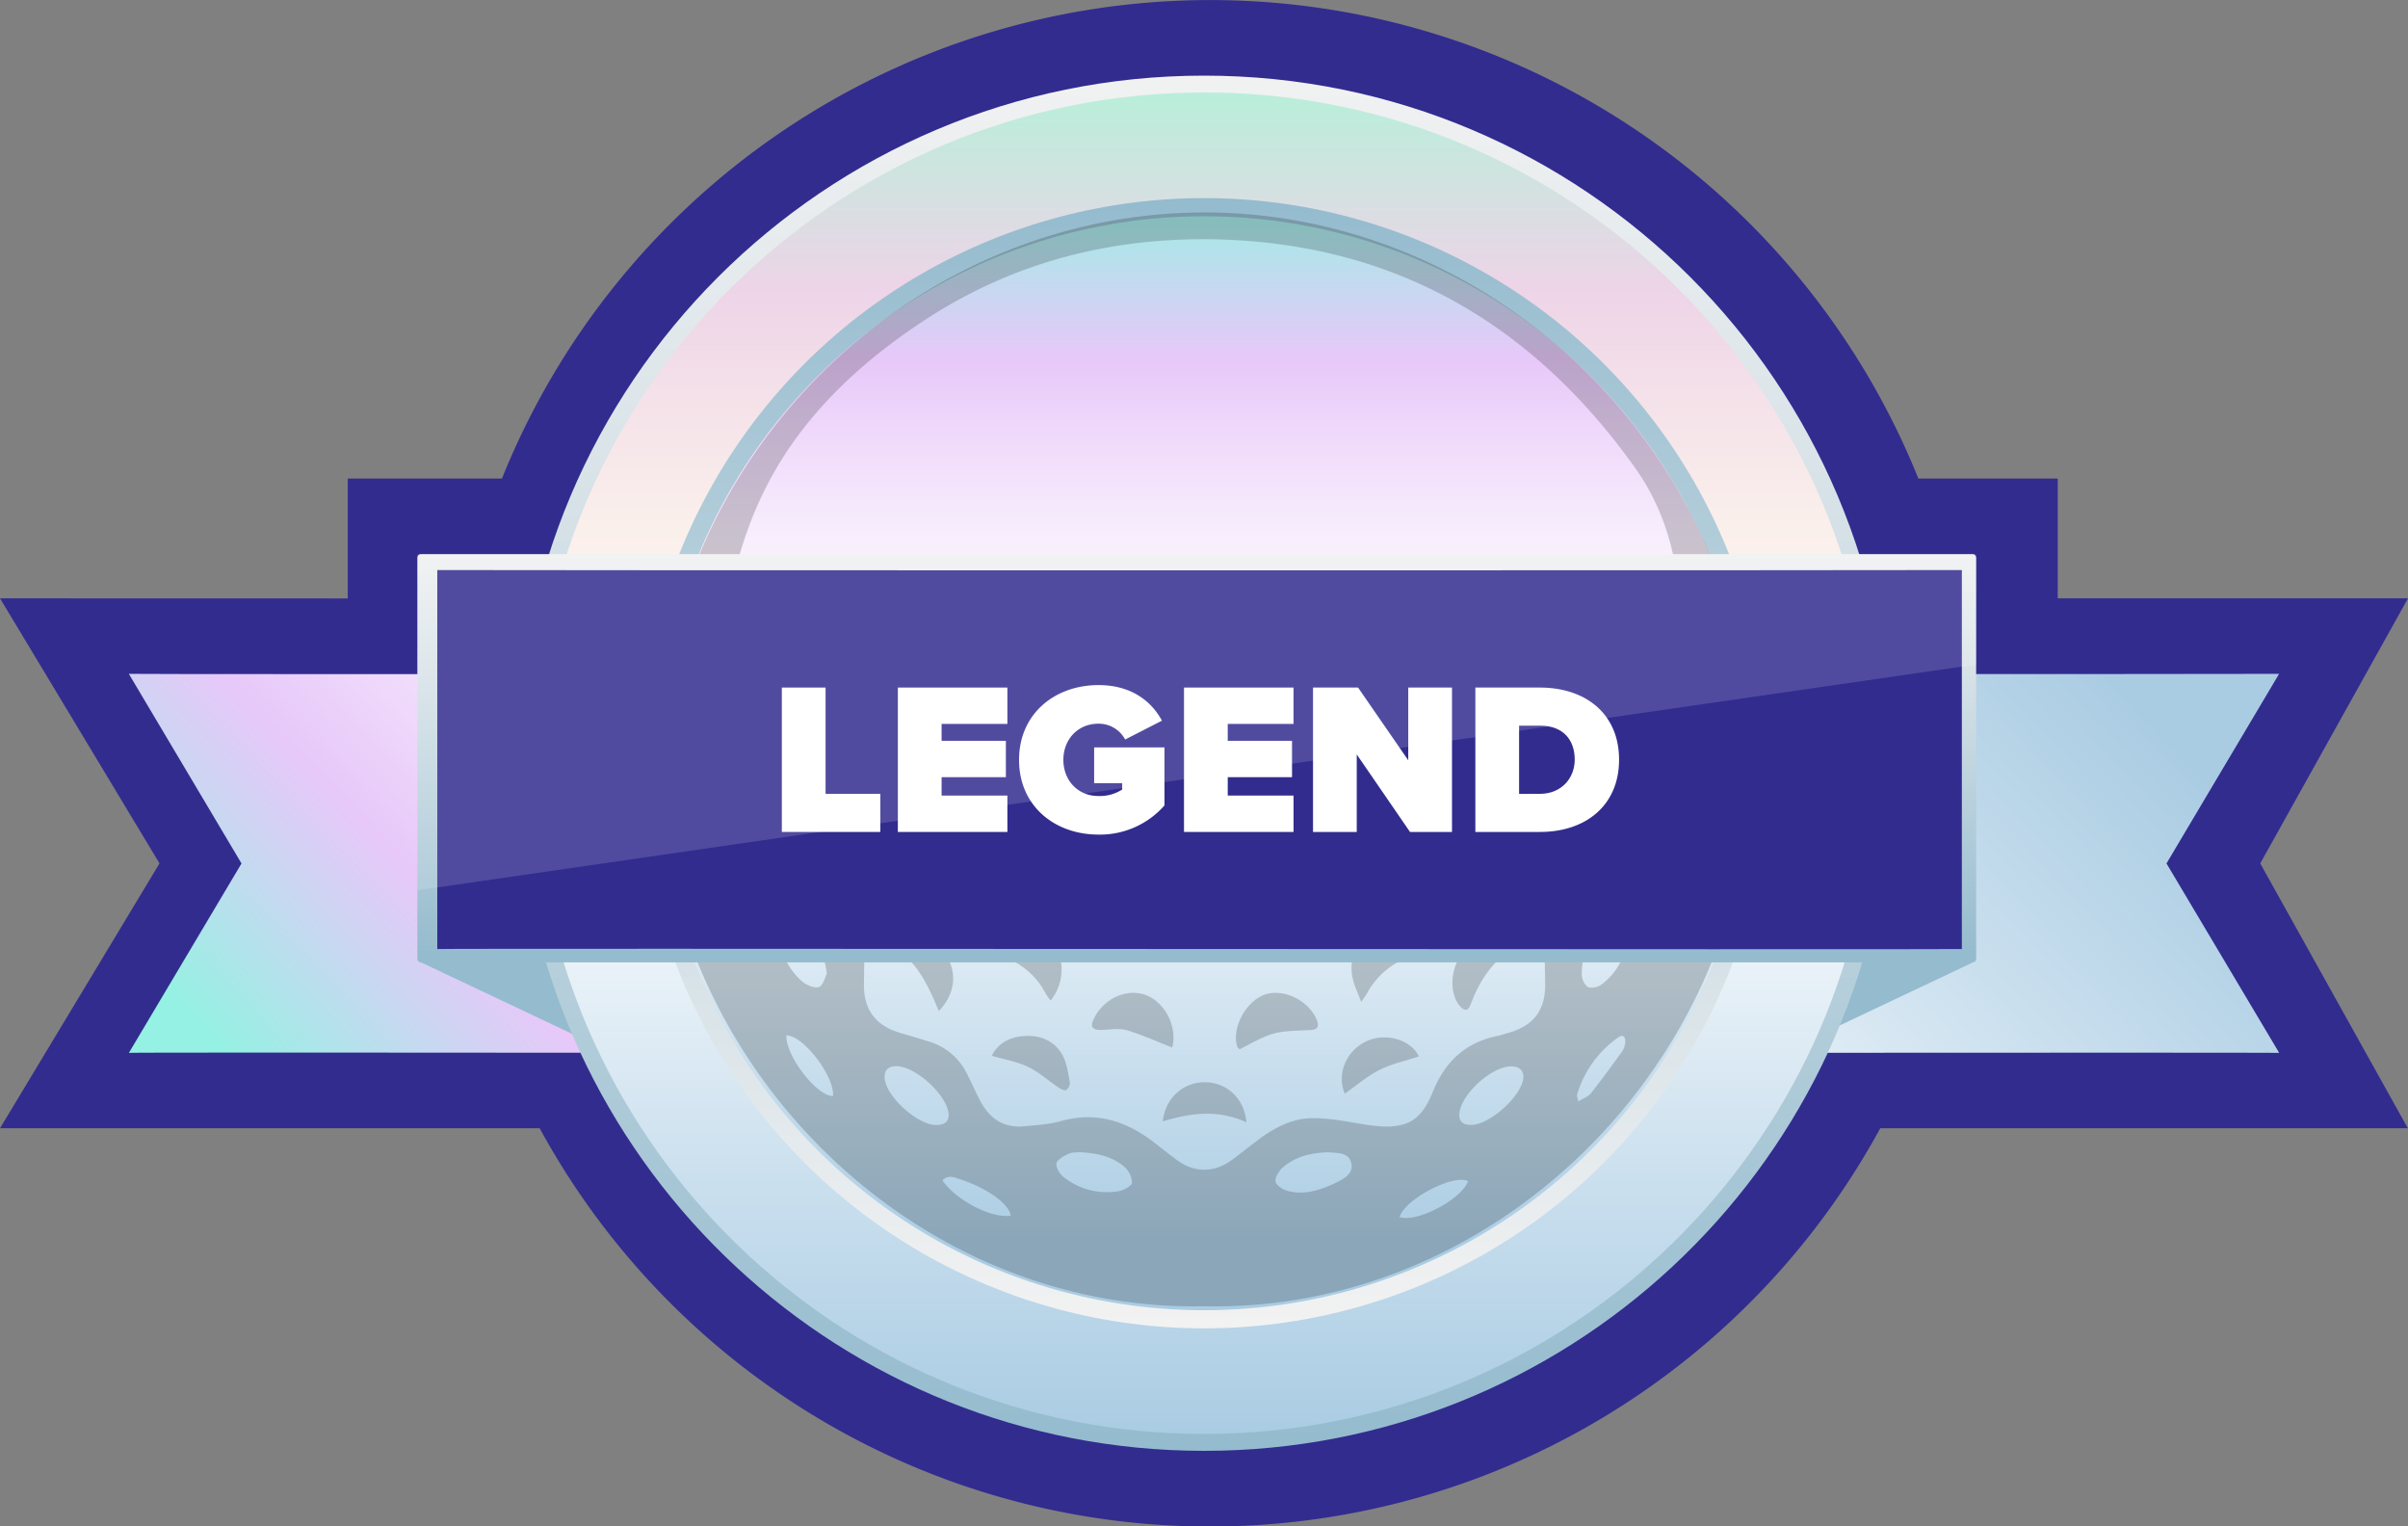 <svg xmlns="http://www.w3.org/2000/svg" xmlns:xlink="http://www.w3.org/1999/xlink" viewBox="0 0 812.09 514.69"><rect x="0" y="0" width="812.09" height="514.69" fill="#808080" stroke="none"/><defs><style>.cls-1{isolation:isolate;}.cls-2{fill:#322c8f;}.cls-3{fill:url(#linear-gradient);}.cls-4{fill:#94bbce;}.cls-5{fill:url(#linear-gradient-2);}.cls-6{fill:url(#linear-gradient-3);}.cls-7{fill:url(#linear-gradient-4);}.cls-8{fill:#fff2bd;opacity:0.29;}.cls-9{fill:url(#linear-gradient-5);}.cls-10{fill:url(#linear-gradient-6);}.cls-11{opacity:0.19;mix-blend-mode:hard-light;}.cls-12{fill:url(#linear-gradient-7);}.cls-13,.cls-14{fill:#fff;}.cls-13{opacity:0.15;}</style><linearGradient id="linear-gradient" x1="201.23" y1="486.7" x2="596.95" y2="108.8" gradientUnits="userSpaceOnUse"><stop offset="0" stop-color="#95f1e3"/><stop offset="0.11" stop-color="#cfd4f3"/><stop offset="0.16" stop-color="#e7c8f9"/><stop offset="0.23" stop-color="#efd9fb"/><stop offset="0.33" stop-color="#f8eefd"/><stop offset="0.44" stop-color="#fdfbff"/><stop offset="0.54" stop-color="#fff"/><stop offset="0.8" stop-color="#cde1ef"/><stop offset="1" stop-color="#aacce3"/></linearGradient><linearGradient id="linear-gradient-2" x1="250.31" y1="101.57" x2="557.49" y2="408.75" gradientUnits="userSpaceOnUse"><stop offset="0" stop-color="#adaeb1"/><stop offset="0.16" stop-color="#f3f3f3"/><stop offset="0.18" stop-color="#ededed"/><stop offset="0.22" stop-color="#ddd"/><stop offset="0.25" stop-color="#c2c2c2"/><stop offset="0.29" stop-color="#9d9d9d"/><stop offset="0.33" stop-color="#6e6e6e"/><stop offset="0.34" stop-color="#666"/><stop offset="0.56" stop-color="#dee0e2"/><stop offset="0.74" stop-color="#666"/><stop offset="0.87" stop-color="#fcfcfc"/><stop offset="1" stop-color="#acadaf"/></linearGradient><linearGradient id="linear-gradient-3" x1="406.09" y1="19.09" x2="406.09" y2="488.91" gradientUnits="userSpaceOnUse"><stop offset="0" stop-color="#f2f2f2"/><stop offset="0.34" stop-color="#d5e1e7"/><stop offset="1" stop-color="#94bbce"/></linearGradient><linearGradient id="linear-gradient-4" x1="406.09" y1="24.94" x2="406.09" y2="483.23" xlink:href="#linear-gradient"/><linearGradient id="linear-gradient-5" x1="406.09" y1="447.89" x2="406.09" y2="66.8" xlink:href="#linear-gradient-3"/><linearGradient id="linear-gradient-6" x1="406.09" y1="63.44" x2="406.09" y2="422.45" xlink:href="#linear-gradient"/><linearGradient id="linear-gradient-7" x1="403.61" y1="181.36" x2="403.61" y2="322.39" xlink:href="#linear-gradient-3"/></defs><g class="cls-1"><g id="Layer_2" data-name="Layer 2"><g id="Layer_1-2" data-name="Layer 1"><path class="cls-2" d="M812.09,201.75l-118.13,0V161.35h-47a257.46,257.46,0,0,0-477.68,0h-52v40.43L0,201.75l53.79,89.38L0,380.43c26.74,0,145.69,0,182,0a257.41,257.41,0,0,0,452.11,0c36.31,0,151.21,0,177.93,0l-49.78-89.3Z"/><path class="cls-3" d="M768.62,227.21c0,.06-99.52.09-211,.1v-.1s-66.46.08-151.59.09-151.58,0-151.58-.09v.1c-111.47,0-211,0-211-.1l38,63.93L43.47,355c0-.13,99.51-.1,211,0v0c4.35.09,69.26.08,151.58,0s147.24,0,151.59,0v0c111.48-.06,211-.09,211,0l-38-63.86Z"/><polygon class="cls-4" points="142.02 324.5 206.36 354.94 202.46 312.76 142.02 324.5"/><polygon class="cls-4" points="665.36 324.5 601.02 354.94 604.93 312.76 665.36 324.5"/><path class="cls-5" d="M620.47,257.35q0,8.43-.65,16.72c-8.53,110.58-101,197.65-213.73,197.65s-205.2-87.07-213.73-197.65q-.65-8.28-.65-16.72C191.71,139,287.69,43,406.09,43S620.47,139,620.47,257.35Z"/><path class="cls-6" d="M637.94,257.35q0,9.12-.7,18.08C628,395,528.05,489.2,406.09,489.2S184.16,395,174.94,275.43q-.69-9-.7-18.08c0-128,103.81-231.85,231.85-231.85S637.94,129.3,637.94,257.35Z"/><path class="cls-7" d="M632.25,257.35q0,8.89-.68,17.64c-9,116.66-106.51,208.51-225.48,208.51S189.61,391.65,180.61,275q-.68-8.73-.68-17.64c0-124.91,101.26-226.16,226.16-226.16S632.25,132.44,632.25,257.35Z"/><path class="cls-8" d="M632.25,257.35q0,8.89-.68,17.64a310.83,310.83,0,0,0-451,0q-.68-8.73-.68-17.64c0-124.91,101.26-226.16,226.16-226.16S632.25,132.44,632.25,257.35Z"/><circle class="cls-9" cx="406.09" cy="257.35" r="190.55"/><circle class="cls-10" cx="406.09" cy="257.35" r="184.44"/><g class="cls-11"><path d="M406.57,71.64C305.72,71.48,221.5,156.87,221.78,257c.27,98.95,84,185.35,184.08,183.44,99.66,2.27,184.19-83.4,184.79-182.74C591.27,155.94,505.77,71.8,406.57,71.64ZM247.14,311.71c-.91-.67-2.26-1.16-2.64-2-2.57-6.09-4.94-12.26-7.23-18l2.08-4.49c1,.78,2.19,1.39,2.81,2.38a38.1,38.1,0,0,1,6.14,18.8C248.34,309.43,247.54,310.58,247.14,311.71Zm3.92-43.14c-1.21,2.88-3.38,3.11-5.64.91-3.94-3.85-5.5-15.77-2.67-20.41,1.55-2.53,4.56-2.76,6,.1,2,3.82,3.15,8.07,4.42,11.48C252.33,264,252,266.41,251.06,268.57Zm14.16,80.55c5.65-.05,16.21,13.69,15.72,20.44C275.46,369.68,264.84,355.86,265.22,349.12Zm-2.51-35.43c0-1.57.88-4,2-4.49a6.2,6.2,0,0,1,5.14,1.05c5.46,4.28,7.88,10.28,9,18-.63,1.2-1.17,3.95-2.6,4.52s-4.16-.52-5.57-1.74A22.57,22.57,0,0,1,262.71,313.69ZM298.4,364c-.42-3,1-4.56,4-4.5,6.44.12,16.94,9.69,17.51,16,.23,2.57-1.22,3.87-4.3,3.84C309.48,379.23,299.26,370.13,298.4,364Zm19.43,34c1.93-2,4.13-1,6.08-.33,9.08,3,16.23,8.17,17,12.18C334.81,411.08,322.57,404.86,317.83,398Zm59.66,3.61a23.38,23.38,0,0,1-18.75-4.7c-1.32-1-2.73-3.27-2.46-4.62s2.51-2.49,4.1-3.25c1.22-.58,2.78-.42,3.81-.54,5.74.29,10.87,1.4,15,4.93a7.76,7.76,0,0,1,2.59,5.31C381.76,399.75,379.13,401.3,377.49,401.59Zm72.89-2.73c-5.1,2.39-10.51,4.22-16.23,2.64-1.6-.43-3.81-1.89-4-3.18s1.16-3.53,2.44-4.66c4.32-3.79,9.66-5,15.47-5.16,2.87.31,6.74-.09,7.65,3.56S453.1,397.58,450.38,398.86ZM472,410.37c1.81-6.06,18.24-14.65,23.12-12.08C492.73,404.53,477.71,412.38,472,410.37Zm41.69-46.48c-1,6.14-11.35,15.29-17.4,15.4-3.31.06-4.6-1.47-4-4.7,1.22-6.21,10.61-14.62,16.82-15C512.33,359.31,514.15,361.05,513.67,363.89Zm34.44-12.45a6.57,6.57,0,0,1-1,3c-3.47,4.82-7,9.61-10.63,14.26-.86,1.09-2.46,1.59-4.27,2.69-.24-1.41-.48-1.9-.37-2.29a36,36,0,0,1,13.95-19.34C547.33,348.65,548.29,349.72,548.11,351.44ZM540.06,332c-1.14.86-3.38,1.36-4.5.8s-2.11-2.66-2.12-4.1a23.41,23.41,0,0,1,8.11-18c1.32-1.18,4.08-2.2,5.37-1.59,1.48.69,2.05,3.3,2.59,4.29C548.58,321.6,545.84,327.67,540.06,332Zm11.21-65.17c4,13.22.9,21.07-10.89,28.42a60.91,60.91,0,0,1-6.27,3.48c-8.47,3.93-12.52,10.78-13,19.87-.22,4.17-.1,8.36,0,12.54.22,9.29-3.63,14.63-12.51,17.16-1.27.36-2.52.78-3.8,1.05-10.74,2.26-17.55,8.73-21.62,18.89-4.35,10.89-10.1,13.1-24,10.75-5.48-.93-11-2-16.55-1.95-6.86,0-12.89,3.22-18.34,7.32-3,2.23-5.85,4.56-8.84,6.76-6.09,4.47-12.8,4.38-18.83-.18-2.39-1.81-4.75-3.65-7.1-5.49-9.44-7.39-19.72-10.81-31.77-7.42-4,1.13-8.24,1.34-12.4,1.73-6.74.65-11.5-2.49-14.61-8.29-1.64-3.05-3-6.24-4.59-9.32a20.87,20.87,0,0,0-13-11c-3.2-1-6.39-1.93-9.6-2.88-8.39-2.49-12.36-7.95-12.19-16.73q.11-5.73.13-11.46c.07-10.69-5.39-17.57-14.65-22.26a52.47,52.47,0,0,1-11-7.83c-6.11-5.52-8.48-12.45-5.4-20.45C264,260.06,262,251.75,256,244c-1.7-2.16-3-4.62-4.73-6.76-6.42-8-7.77-17.13-6.53-27,2.8-22.49,10.05-43.45,23.24-61.79,11.9-16.54,27.32-29.75,44.41-40.86,28.58-18.6,60.08-27,94.06-26.94,61.7.37,109.52,27.31,144.91,77,9.39,13.17,14.13,28.64,14.92,45,.22,4.43.7,8.84.79,13.26.16,8.08-1.63,15.62-6.53,22.26-2.49,3.37-4.8,6.87-7,10.41A21.24,21.24,0,0,0,551.27,266.83Zm9.15,1.28c-2.39-5.06-.82-15.35,3-19.38,2.23-2.38,4.69-2,5.82,1a63.24,63.24,0,0,1,1.72,6.9l.59.43c-1.58,4-2.69,8.34-4.89,12C564.74,272.18,562,271.49,560.42,268.11Zm6,44.35a11.05,11.05,0,0,1-2,0c.62-4.1.76-8,1.88-11.62,1.25-4,3.33-7.85,5.22-11.67.32-.65,1.48-1,2.32-1.19.19,0,1,1.09,1,1.67A36.67,36.67,0,0,1,567.38,312,2,2,0,0,1,566.46,312.46Z"/><path d="M352.68,335.08a21.62,21.62,0,0,0,1.66,2.27,16.85,16.85,0,0,0,3.18-14.58c-1.08-4.85-4.33-7.53-8.8-8.95-4.7-1.48-9,0-12.88,2.51a17,17,0,0,0-2.83,3c1.16.87,2.2,2.11,3.51,2.55C343.61,324.23,349.2,328.33,352.68,335.08Z"/><path d="M426.87,335.23c-6.48,2-11.56,11.16-9.68,17.58.11.39.58.68.87,1,11.33-6,11.33-6,23.82-6.5,1.66-.07,3.14-.56,2.38-2.87C442.1,337.85,433.43,333.24,426.87,335.23Z"/><path d="M463,314.59c-5.54,2.74-8.22,8.36-6.85,15.12.5,2.5,1.71,4.87,2.91,8.13,1.14-1.66,1.58-2.21,1.91-2.81a26.27,26.27,0,0,1,15.35-12.71,22.2,22.2,0,0,0,3-1.17c1.6-.79,2.1-1.75.61-3.29C475.87,313.67,468.06,312.11,463,314.59Z"/><path d="M395.52,352.49c1.36-7.16-3.17-15.16-9.71-17.2s-14.22,1.89-17.19,8.8c-1,2.24,0,3.28,2.85,3.18s5.87-.67,8.49.09c5,1.45,9.84,3.7,15.2,5.8C395.09,353.3,395.44,352.92,395.52,352.49Z"/><path d="M345.61,349.32c-4.62.27-8.77,2-11.14,6.67,4.48,1.32,8.65,2,12.32,3.78s6.65,4.54,10,6.79c.82.56,2.08,1.25,2.78,1a3,3,0,0,0,1.24-2.61c-.59-3.1-1-6.46-2.47-9.15C355.7,351,350.93,349,345.61,349.32Z"/><path d="M521.6,270.65c-3.23,6.77-1.24,14.82,4.95,18.14,1.5-4.39,2.53-8.94,4.58-13s5.24-7.76,8.1-11.86C532.55,261.45,524.49,264.61,521.6,270.65Z"/><path d="M461.27,350.89c-7,3-10.67,10.82-7.77,17.88,4.06-2.83,7.6-5.94,11.68-8s8.86-3.08,13.32-4.55C476.07,350.76,467.71,348.14,461.27,350.89Z"/><path d="M406.48,364.91c-7.19-.13-13.48,5.09-14.33,13.19,9.43-2.9,18.7-4.06,28.2.31C419.64,370.32,413.74,365,406.48,364.91Z"/><path d="M493.26,321.38c-4.33,5-4.6,14.22-.6,18.21,1.58,1.57,2.68.81,3.25-.75,3-8.18,7.56-15.09,15.47-19.91C505.78,314.64,498,315.93,493.26,321.38Z"/><path d="M300.14,318.74c8.81,4.6,12.67,13.1,16.48,22.16,6.52-6.73,6.3-15.47.31-21.27C312.3,315.16,304.19,314.48,300.14,318.74Z"/><path d="M271.13,264.42c7.74,5.92,10.94,14.51,12.73,24.27,7.69-5.62,8.84-14.65,3.61-20.84C282.77,262.3,275,260.49,271.13,264.42Z"/><path d="M552.87,208.58c-1.28-3.09-3.52-3.15-5.17-.21-3.65,6.49-3.81,13.38-1.39,20.31a2.85,2.85,0,0,0,5.56.11c1.39-3.48,2.41-7.11,3.53-10.57C554.51,214.7,554.08,211.48,552.87,208.58Z"/></g><rect class="cls-12" x="140.76" y="186.85" width="525.69" height="137.64" rx="1.13"/><path class="cls-2" d="M147.47,320V192.21c0,.13,514.16.13,514.16,0V320C649.26,320.25,147.47,319.7,147.47,320Z"/><polygon class="cls-13" points="140.76 300.19 666.46 224.07 666.46 186.85 140.76 186.85 140.76 300.19"/><path class="cls-14" d="M263.67,231.83h14.75v35.84h18.47v12.85H263.67Z"/><path class="cls-14" d="M302.8,231.83h36.94v12.26H317.55v5.7h21.68v12.26H317.55v6.2h22.19v12.27H302.8Z"/><path class="cls-14" d="M370.47,231c11.31,0,18,5.69,21.39,12l-12.41,6.35a10.07,10.07,0,0,0-9-5.33c-7.08,0-11.83,5.4-11.83,12.19s4.75,12.19,11.83,12.19a13.85,13.85,0,0,0,8-2.19v-2.12H369V252h23.72v19.56a28.91,28.91,0,0,1-22.26,9.85c-14.75,0-26.79-9.63-26.79-25.18S355.72,231,370.47,231Z"/><path class="cls-14" d="M399.3,231.83h36.94v12.26H414.05v5.7h21.68v12.26H414.05v6.2h22.19v12.27H399.3Z"/><path class="cls-14" d="M457.56,254.38v26.14H442.81V231.83H458l16.93,24.53V231.83h14.75v48.69H475.52Z"/><path class="cls-14" d="M497.56,231.83h21.76c15.32,0,26.71,8.76,26.71,24.31s-11.39,24.38-26.64,24.38H497.56Zm21.76,35.84c7.37,0,11.75-5.4,11.75-11.53,0-6.57-3.8-11.46-11.68-11.46h-7.08v23Z"/></g></g></g></svg>